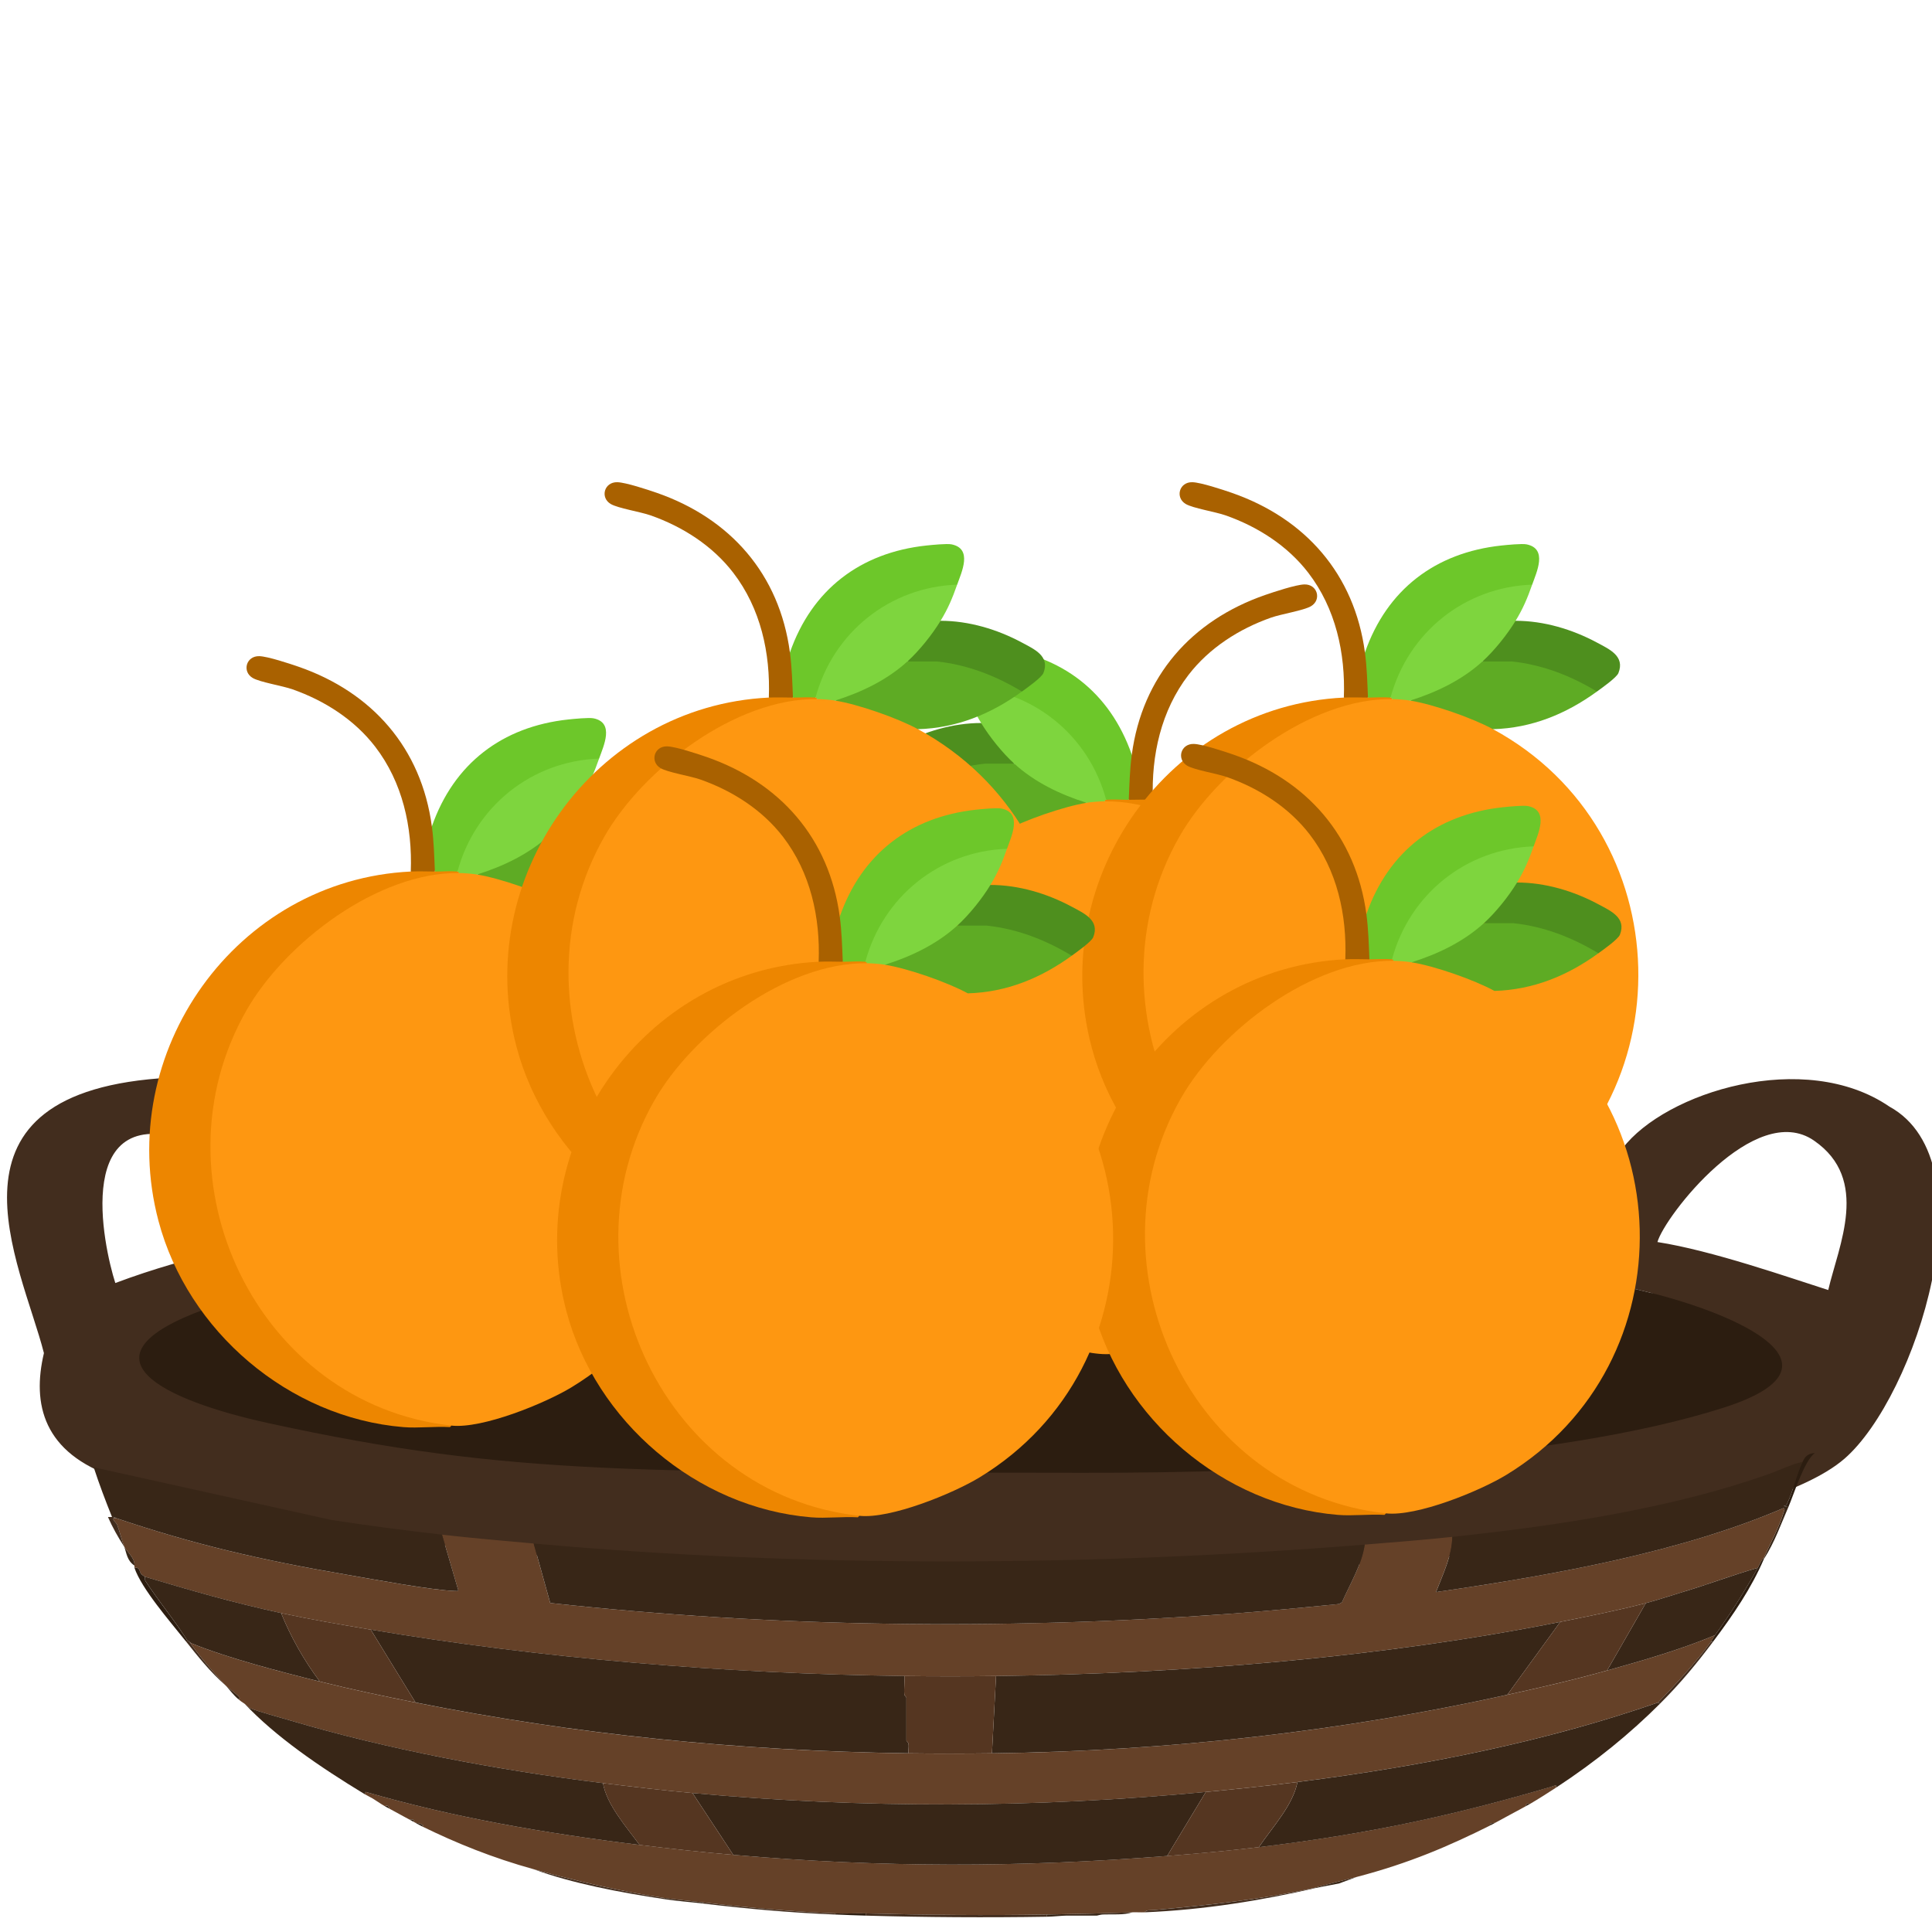 <?xml version="1.0" encoding="UTF-8"?>
<svg id="Ebene_1" xmlns="http://www.w3.org/2000/svg" version="1.1" viewBox="0 0 1024 1024">
  <!-- Generator: Adobe Illustrator 29.5.1, SVG Export Plug-In . SVG Version: 2.1.0 Build 141)  -->
  <defs>
    <style>
      .st0 {
        fill: #ed8600;
      }

      .st1 {
        fill: #654128;
      }

      .st2 {
        fill: #a96100;
      }

      .st3 {
        fill: #fe9711;
      }

      .st4 {
        fill: #4e8f1e;
      }

      .st5 {
        fill: #422d1e;
      }

      .st6 {
        fill: #382617;
      }

      .st7 {
        fill: #5eab24;
      }

      .st8 {
        fill: #6dc72a;
      }

      .st9 {
        fill: #2c1d10;
      }

      .st10 {
        fill: #553621;
      }

      .st11 {
        fill: #7ed53e;
      }
    </style>
  </defs>
  <g>
    <path class="st5" d="M90.26,571.18c63.94,5.94,85.73,42.71,106.88,69.65.15,2.61,1.62,6.23,7.73,5.75,189.22-23.88,392.03-23.1,577.39-4.58,73.45,13.99,43.32-.61,77.74-33.36,22.69-29.78,96.5-52.87,141.43-22.12,54.05,29.65,14.01,153.74-23.76,186.57-86.92,75.54-687.28,87.2-916.56,9.96-38.29-12.9-44.2-38.88-37.83-65.88-12.03-47.31-61.89-139.12,66.97-145.99h.01ZM961.47,604.54c-31.32-21.62-79.28,40.33-82.99,53.77,29.01,4.49,70.04,18.93,90.52,25.43,5.53-23.69,22.3-58.64-7.53-79.19h0ZM103.22,605.71c-65.82-24.82-48.31,55.03-42.1,74.32,83.16-31.26,125.33-14.07,42.1-74.32ZM488.4,652.11c-92.95-5.55-568.55,29.68-346.62,98.6,93.91,44.7,1027.12,45.81,733.01-65.53-109.17-27.23-267.16-34.2-386.39-33.07h0Z"/>
    <path class="st1" d="M934.91,825.7c-1.72,1.61-2.26,3.51-3.24,5.27-13.78,3.99-26.6,8.89-40.3,12.98-6.19,1.84-12.99,4.16-19.08,5.75-14.12,3.7-30.44,6.98-45.34,9.95-94.08,18.77-199,27.44-299.04,28.68-15.91.2-32.68.2-48.58,0-94.82-1.21-192.16-9.25-282.85-24.58-15.87-2.68-32.07-5.45-47.5-8.78-24.93-5.37-48.91-12.27-72.33-19.31-.17-.25-1.44-.82-1.94-1.56-.96-1.41-.52-3.57-3.46-3.13-.12-.36.08-.79,0-1.17v-.59c.01-3.34-3.44-6.33-5.4-9.36-1.46-3.84-2.3-7.9-3.77-11.71-.48-1.26-2.96-2.71-1.63-3.5h1.08c40.62,13.76,76.47,22.17,122.24,30,13.62,2.33,44.81,8.22,57.51,8.63.7.02,1.77.17,1.63-.31l-8.65-29.55c16.01,1.84,32.43,3.23,48.58,4.68l8.78,31.53c117.4,12.91,239.92,14.44,358.66,5.85,19.87-1.44,39.64-3.32,59.34-5.29l1.61-.88c4.47-10.13,10.62-20.15,12.07-30.62,15.54-1.25,30.93-2.45,46.42-4.1-.12,9.91-4.9,19.62-8.63,29.26,65.25-9.42,130.55-21.54,184.07-44.47,1.2.2.4,1.35.25,1.89-2.04,7.5-7.22,16.81-10.52,24.44h.02Z"/>
    <path class="st1" d="M906.85,870.18c-8.13,10.99-17.83,21.78-28.07,32.19-58.72,20.41-123.22,33.56-191.08,42.14-16.17,2.04-32.22,3.71-48.58,5.27-89.95,8.57-181.92,8.85-272.05.59-15.68-1.44-31.97-3.36-47.5-5.27-56.12-6.9-114.75-18.08-165.2-33.05-5.28-1.57-17.91-4.98-21.89-6.7-1.01-.44-1.71-1.57-2.92-2.38-1.4-.94-1.93-1.24-3.24-2.34,1.81-.18-.22-1.88-.66-2.27-1.79-1.57-4.03-3.18-5.81-4.75-1.52-1.64-3.35-3.52-4.88-5.26-5.22-5.95-10.37-12-14.55-18.15.48.33.79.68,1.44.95,18.7,7.6,46.25,14.82,67.65,20.12,16.94,4.19,33.27,7.64,50.74,11.12,84.83,16.89,170.53,25.64,261.26,26.92,14.45.2,29.8.18,44.26,0,94.58-1.21,186.12-11.79,273.13-31.02,19.02-4.2,34.53-7.72,52.9-12.88,19.81-5.56,39.52-11.28,57.22-18.73-.81,1.12-1.33,2.39-2.16,3.51h-.01Z"/>
    <path class="st1" d="M824.8,947.43c-4.54,2.97-9.2,5.94-14.03,8.78-1.3-.89-2.1.26-2.16,1.17-2.15,1.24-4.31,2.32-6.48,3.51-1.39.76-2.91,1.6-4.32,2.34-1.83.97-3.48,1.95-5.4,2.93-1.67.03-3.8.46-2.16,1.17-22.31,11.14-43.23,20.18-71.25,27.51-7.52,1.97-15.28,3.74-22.67,5.85-27.77,6.06-55.41,9.01-84.77,11.69-1.89.17-4.07-.26-4.83,1.18-2.14.09-4.34-.08-6.48,0-15.04.59-30.26.91-45.34,1.17-32.12.56-64.04.23-96.08-.59-5.34-.13-10.89.22-16.19,0-22.97-.94-47.49-3.15-70.17-5.85-6.46-.77-14.32-1.41-20.51-2.34-23.62-3.54-47.32-9.2-69.09-15.22s-41.05-13.83-59.38-22.82l1.06-.29c-1.14-.78-2.35-1.43-4.3-1.47-.37-.19-.71-.4-1.08-.59.37-1.12-.11-1.36-2.16-1.17-2.26-1.17-4.29-2.32-6.48-3.51l-1.08-.59c-1.08-.59-2.15-1.15-3.24-1.76.12-.81-.79-2.07-2.16-1.17-2.62-1.49-4.53-2.94-6.48-4.1l-3.24-1.76c-.34-.2-.74-.38-1.08-.59l.55-1.18c46.06,13.4,94.32,21.83,145.19,28.1,16.6,2.05,32.82,3.81,49.66,5.27,78.33,6.8,151.57,6.77,229.95.59,16.43-1.3,32.37-2.73,48.58-4.68,58.49-7.05,102.9-16.7,155.16-32.06,1.87-.55,2.74-1.45,2.45.45v.03Z"/>
    <path class="st6" d="M878.78,902.37l1.08.59c-15.83,15.8-33.92,30.64-55.06,44.48.29-1.91-.59-1-2.45-.45-52.27,15.36-96.68,25-155.16,32.06,7.77-11.31,18.1-22.32,20.51-34.53,67.87-8.58,132.36-21.73,191.08-42.14h0Z"/>
    <path class="st6" d="M129.56,902.95c1.21.81,1.9,1.94,2.92,2.38,3.98,1.72,16.61,5.14,21.89,6.7,50.45,14.97,109.08,26.16,165.2,33.05,2.16,11.55,11.6,22.15,19.43,32.77-50.87-6.27-99.13-14.7-145.19-28.1l-.55,1.18c-24.17-14.69-47.09-30.4-63.69-47.99h-.01Z"/>
    <path class="st6" d="M955.43,774.78c-3.46,7.08-4.84,15.31-8.44,22.62-.26.52-.66.77-1.68.82l2.56.55c-4.01,9.19-7.22,18.59-12.95,27.51.08-.18-.08-.4,0-.59,3.3-7.63,8.48-16.94,10.52-24.44.15-.54.94-1.69-.25-1.89-53.52,22.93-118.82,35.06-184.07,44.47,3.73-9.64,8.51-19.35,8.63-29.26,58.55-6.22,116.93-15.38,167.24-33.12,6.13-2.16,11.71-5.08,18.44-6.68h0Z"/>
    <path class="st5" d="M554.91,1014.74v1.17c-31.66.51-64.58.31-96.08-.59v-1.17c32.04.81,63.96,1.14,96.08.59Z"/>
    <path class="st9" d="M934.91,826.28c-6.64,15.43-15.98,29.25-26.99,43.89h-1.08c.83-1.12,1.35-2.39,2.16-3.51,8.45-11.7,15.95-23.63,22.67-35.7.98-1.76,1.52-3.66,3.24-5.27-.08.18.08.4,0,.59h0Z"/>
    <path class="st9" d="M71.26,830.97c2.94-.44,2.5,1.72,3.46,3.13.5.74,1.77,1.31,1.94,1.56.32.48-.06,1.55.46,2.36,6.91,10.65,15.57,20.9,22.21,31.59h-1.08c-8.5-10.66-23.21-27.58-26.99-38.63h0Z"/>
    <path class="st5" d="M442.63,1014.15v.59c-24.54-1.02-46.45-3.01-70.17-5.85v-.59c22.68,2.7,47.2,4.91,70.17,5.85Z"/>
    <path class="st9" d="M818.22,642.46"/>
    <path class="st9" d="M819.3,643.63"/>
    <path class="st9" d="M961.9,770.1c-5.75,4.33-11.2,22.19-14.03,28.68l-2.56-.55c1.02-.05,1.42-.3,1.68-.82,3.6-7.31,4.98-15.54,8.44-22.62.95-1.94,2-4.33,6.48-4.68h0Z"/>
    <path class="st5" d="M697.41,1000.69c-28.87,6.58-59.09,11.57-90.68,12.88.76-1.44,2.95-1.01,4.83-1.18,29.35-2.68,57-5.63,84.77-11.69h1.08,0Z"/>
    <path class="st6" d="M600.25,1013.56c-4.71,1.58-10.61.93-15.7,1.15-1.38.06-2.83.61-3.19.61h-16.19c-2.11,0-6.87.53-10.26.59v-1.17c15.09-.26,30.3-.58,45.34-1.17h0Z"/>
    <path class="st5" d="M59.38,804.05c.39.03.84-.06,1.08,0v.59c-1.32.79,1.15,2.25,1.63,3.5,1.47,3.81,2.31,7.87,3.77,11.71-3.29-5.1-6.3-10.46-8.64-15.8.71.03,1.46-.05,2.16,0h0Z"/>
    <path class="st5" d="M351.95,1005.96v.59c-23.71-3.57-48.71-8.35-69.09-15.8,21.78,6.02,45.47,11.68,69.09,15.22h0Z"/>
    <path class="st5" d="M907.93,870.18c-8.62,11.47-17.14,21.87-28.07,32.77l-1.08-.59c10.24-10.41,19.94-21.19,28.07-32.19h1.08Z"/>
    <path class="st6" d="M372.46,1008.3v.59c-6.97-.83-13.14-1.23-20.51-2.34v-.59c6.19.93,14.05,1.57,20.51,2.34Z"/>
    <path class="st6" d="M71.26,829.21v.59c-4.03-2.72-4.17-6.72-5.4-9.95,1.96,3.03,5.41,6.02,5.4,9.36Z"/>
    <path class="st9" d="M458.82,1014.15v1.17c-5.38-.15-10.82-.36-16.19-.59v-.59c5.3.22,10.86-.13,16.19,0h0Z"/>
    <path class="st5" d="M100.41,870.18c4.19,6.15,9.33,12.21,14.55,18.15,1.53,1.74,3.36,3.61,4.88,5.26-8.64-7.61-14.98-15.7-21.59-24h1.08c.64.06.76.36,1.08.59h0Z"/>
    <path class="st6" d="M719,994.84l-9.29,3.45c-3.95.84-8.43,1.52-12.3,2.4h-1.08c7.39-2.11,15.15-3.89,22.67-5.85h0Z"/>
    <path class="st6" d="M126.32,900.61c-2.8-2.37-4.37-4.74-6.48-7.02,1.78,1.57,4.02,3.17,5.81,4.75.45.39,2.47,2.1.66,2.27h.01Z"/>
    <path class="st6" d="M223.48,967.92c-1.14-.56-2.14-1.2-3.24-1.76,1.95.03,3.16.69,4.3,1.47l-1.06.29h0Z"/>
    <path class="st6" d="M217,964.4c2.05-.19,2.53.05,2.16,1.17-.77-.39-1.43-.79-2.16-1.17Z"/>
    <path class="st6" d="M206.2,958.55c-.71-.4-1.46-.77-2.16-1.17,1.37-.9,2.28.36,2.16,1.17Z"/>
    <path class="st6" d="M792.41,966.16c-.74.38-1.41.8-2.16,1.17-1.64-.71.49-1.14,2.16-1.17Z"/>
    <path class="st6" d="M810.76,956.21c-.69.4-1.46.77-2.16,1.17.06-.91.86-2.06,2.16-1.17Z"/>
    <path class="st6" d="M197.57,953.28c-.91-.54-2.07-1.05-3.24-1.76l3.24,1.76Z"/>
    <path class="st6" d="M210.52,960.89c-.36-.2-.72-.39-1.08-.59l1.08.59Z"/>
    <path class="st6" d="M797.81,963.23c1.41-.74,2.93-1.58,4.32-2.34l-4.32,2.34Z"/>
    <path class="st9" d="M478.89,650.04c119.24-1.12,286.77,7.9,395.91,35.14,44.95,11.22,108.91,38.62,38.28,61.07-89.28,28.37-237.17,34.58-339.68,34.36-233.27-.49-301.28,1.98-430.7-26.22-55.7-12.13-104.21-34.91-34.07-60.49,93.36-34.05,259.48-42.82,370.26-43.86h0Z"/>
    <path class="st6" d="M723.32,818.68c-1.45,10.47-7.6,20.49-12.07,30.62l-1.61.88c-19.7,1.97-39.47,3.85-59.34,5.29-118.74,8.6-241.26,7.06-358.66-5.85l-8.78-31.53c143.75,12.97,296.52,12.16,440.46.59h0Z"/>
    <path class="st6" d="M175.74,805.63c19.1,2.94,39.12,5.54,58.53,7.77l8.65,29.55c.13.48-.93.33-1.63.31-12.69-.42-43.89-6.3-57.51-8.63-45.78-7.83-81.63-16.24-122.24-30-.32-.11-.59-.46-1.08-.59-.23-.06-.69.03-1.08,0-3.53-8.75-6.83-17.51-9.72-26.34"/>
    <path class="st6" d="M798.89,898.27c-87.01,19.23-178.55,29.81-273.13,31.02l2.16-40.97c100.04-1.23,204.96-9.9,299.04-28.68l-28.07,38.63h0Z"/>
    <path class="st6" d="M479.34,888.32c.23,3.21-.3,6.47-.04,9.68.06.77,1.12,1.52,1.12,1.73v22.82c0,.19,1,.98,1.12,1.73.26,1.65-.23,3.35-.04,5-90.73-1.28-176.42-10.03-261.26-26.92l-23.75-38.63c90.68,15.33,188.02,23.37,282.85,24.58h0Z"/>
    <path class="st6" d="M148.99,854.96c5.01,12.37,11.79,24.57,20.51,36.29-21.4-5.3-48.95-12.52-67.65-20.12-.66-.27-.97-.62-1.44-.95-.32-.22-.44-.53-1.08-.59-6.64-10.69-15.29-20.94-22.21-31.59-.53-.81-.14-1.88-.46-2.36,23.42,7.04,47.4,13.94,72.33,19.31h0Z"/>
    <path class="st10" d="M527.92,888.32l-2.16,40.97c-14.46.18-29.81.2-44.26,0-.19-1.65.29-3.35.04-5-.12-.75-1.12-1.54-1.12-1.73v-22.82c0-.21-1.06-.97-1.12-1.73-.26-3.21.27-6.47.04-9.68,15.9.2,32.67.2,48.58,0h0Z"/>
    <path class="st6" d="M931.68,830.97c-6.72,12.07-14.22,24-22.67,35.7-17.7,7.45-37.41,13.17-57.22,18.73l20.51-35.7c6.09-1.59,12.89-3.91,19.08-5.75,13.7-4.08,26.52-8.99,40.3-12.98h0Z"/>
    <path class="st10" d="M196.49,863.74l23.75,38.63c-17.47-3.48-33.8-6.93-50.74-11.12-8.72-11.72-15.5-23.92-20.51-36.29,15.44,3.33,31.64,6.1,47.5,8.78h0Z"/>
    <path class="st10" d="M872.3,849.69l-20.51,35.7c-18.37,5.16-33.88,8.67-52.9,12.88l28.07-38.63c14.9-2.97,31.22-6.25,45.34-9.95Z"/>
    <path class="st9" d="M61.54,804.63h-1.08v-.59c.49.12.76.48,1.08.59Z"/>
    <path class="st9" d="M71.26,829.8v-.59.59Z"/>
    <path class="st6" d="M639.11,949.77l-20.51,33.94c-78.38,6.19-151.62,6.21-229.95-.59l-21.59-32.77c90.13,8.27,182.1,7.98,272.05-.59h0Z"/>
    <path class="st10" d="M687.69,944.51c-2.41,12.21-12.74,23.22-20.51,34.53-16.21,1.95-32.15,3.38-48.58,4.68l20.51-33.94c16.36-1.56,32.41-3.22,48.58-5.27h0Z"/>
    <path class="st10" d="M367.06,950.36l21.59,32.77c-16.84-1.46-33.06-3.22-49.66-5.27-7.83-10.62-17.27-21.23-19.43-32.77,15.53,1.91,31.82,3.83,47.5,5.27Z"/>
  </g>
  <g>
    <path class="st0" d="M611.03,423.91c92.68,4.47,157.4,95.78,133.75,185.15-15.45,58.42-69.02,104.3-129.75,109.32-7.95.66-16.71-.48-24.75,0l-.8-.8,3.4-2.02c111.72-15.3,162.63-157.2,86.68-240.56-23.22-25.48-56.3-46.87-91.4-48.68l-2.68-1.61c-.89-1.54-.39-2.04.8-.8,1.85-2.79,9.91-2.5,11.98,0,3.4-2.48,9.51-2.6,12.78,0h0Z"/>
    <path class="st3" d="M585.48,424.71c42.94-.54,92.17,36.86,112.72,72.88,51.02,89.44-5.66,208.75-108.72,219.99-16.32,1.78-49.59-11.75-63.81-20.42-97.14-59.22-93.38-202.39,6.32-256.5.04-.46.09-.91.24-1.33,1.05-3.07,32.02-13.44,37.17-14.13l6.51.3c.61-2.72,8.5-3.36,9.58-.8h0Z"/>
    <path class="st8" d="M511.23,364.06c-2.33-6.64-8.35-19.08,2.98-21.36,2.42-.49,10.48.31,13.38.62,35.04,3.77,60.66,23.41,72.27,56.65.6,1.19,1.16,2.46,1.16,3.82.05,6.27-.41,14.61-2.75,20.12-3.81.01-8.3-.35-11.98,0l-2.29-2.2c-9.35-31.27-37.46-53.84-70.09-55.92l-2.67-1.74h-.01Z"/>
    <path class="st11" d="M511.24,364.05c35.8,1.25,65.79,25.42,75.05,59.85-.36.04-.72.43-.8.8-2.81.04-6.84.35-9.58.8-8.12.94-35.49-12.81-37.88-18.93-.22-.58-.35-1.19-.44-1.82-6.79-2.74-14.21-12.41-17.84-18.97l.27-2.58c-3.98-6.54-6.26-11.97-8.78-19.15h0Z"/>
    <path class="st7" d="M476.9,420.71c.26-.63.54-1.23.91-1.78,3.05-4.48,22.79-11.27,29.01-12.96,9.37-2.54,21.8-4.59,30.76-1.22,10.88,9.9,24.38,16.35,38.33,20.75-12.32,2-32.9,9.19-43.91,15.16-20.47-.56-38.76-8.07-55.09-19.95h-.01Z"/>
    <path class="st2" d="M599.88,399.97c5.55-41.52,31.62-71.07,70.65-84.61,4.71-1.63,16.33-5.48,20.81-5.6,6.98-.18,9.25,8.16,3.5,11.55-3.81,2.25-15.68,4.12-21.12,6.03-16.97,5.96-32.81,16.09-43.82,30.42-14.51,18.89-19.74,42.55-18.85,66.15-4.21-.2-8.56-.01-12.78,0,.33-7.96.55-16.04,1.6-23.94h.01Z"/>
    <path class="st4" d="M520.01,383.2c4.49,7.36,11.21,15.76,17.57,21.56h-15.56c-16.31,1.74-31.21,7.57-45.12,15.95-2.52-1.83-10.41-7.4-11.37-9.78-3.62-8.99,4.81-12.65,11.36-16.17,13.06-7.02,28.18-11.55,43.13-11.55h-.01Z"/>
  </g>
  <g>
    <path class="st0" d="M217.73,461.93c3.27-2.6,9.38-2.48,12.78,0,2.07-2.5,10.13-2.79,11.98,0,1.19-1.24,1.69-.74.8.8l-2.68,1.61c-35.1,1.81-68.18,23.2-91.4,48.68-75.95,83.36-25.04,225.26,86.68,240.56l3.4,2.02-.8.8c-8.04-.48-16.8.66-24.75,0-60.73-5.02-114.3-50.9-129.75-109.32-23.65-89.37,41.07-180.68,133.75-185.15h0Z"/>
    <path class="st3" d="M243.28,462.72c1.08-2.56,8.97-1.92,9.58.8l6.51-.3c5.15.69,36.12,11.06,37.17,14.13.15.42.2.87.24,1.33,99.7,54.11,103.46,197.28,6.32,256.5-14.22,8.67-47.49,22.2-63.81,20.42-103.06-11.24-159.74-130.55-108.72-219.99,20.55-36.02,69.78-73.42,112.72-72.88h0Z"/>
    <path class="st8" d="M317.53,402.07l-2.67,1.74c-32.63,2.08-60.74,24.65-70.09,55.92l-2.29,2.2c-3.68-.35-8.17.01-11.98,0-2.34-5.51-2.8-13.85-2.75-20.12,0-1.36.56-2.63,1.16-3.82,11.61-33.24,37.23-52.88,72.27-56.65,2.9-.31,10.96-1.11,13.38-.62,11.33,2.28,5.31,14.72,2.98,21.36h-.01Z"/>
    <path class="st11" d="M317.53,402.07c-2.52,7.18-4.8,12.61-8.78,19.15l.27,2.58c-3.63,6.56-11.05,16.23-17.84,18.97-.09.63-.22,1.24-.44,1.82-2.39,6.12-29.76,19.87-37.88,18.93-2.74-.45-6.77-.76-9.58-.8-.08-.37-.44-.76-.8-.8,9.26-34.43,39.25-58.6,75.05-59.85h0Z"/>
    <path class="st7" d="M351.86,458.73c-16.33,11.88-34.62,19.39-55.09,19.95-11.01-5.97-31.59-13.16-43.91-15.16,13.95-4.4,27.45-10.85,38.33-20.75,8.96-3.37,21.39-1.32,30.76,1.22,6.22,1.69,25.96,8.48,29.01,12.96.37.55.65,1.15.91,1.78h-.01Z"/>
    <path class="st2" d="M228.9,437.99c1.05,7.9,1.27,15.98,1.6,23.94-4.22-.01-8.57-.2-12.78,0,.89-23.6-4.34-47.26-18.85-66.15-11.01-14.33-26.85-24.46-43.82-30.42-5.44-1.91-17.31-3.78-21.12-6.03-5.75-3.39-3.48-11.73,3.5-11.55,4.48.12,16.1,3.97,20.81,5.6,39.03,13.54,65.1,43.09,70.65,84.61h.01Z"/>
    <path class="st4" d="M308.75,421.23c14.95,0,30.07,4.53,43.13,11.55,6.55,3.52,14.98,7.18,11.36,16.17-.96,2.38-8.85,7.95-11.37,9.78-13.91-8.38-28.81-14.21-45.12-15.95h-15.56c6.36-5.8,13.08-14.2,17.57-21.56h-.01Z"/>
  </g>
  <g>
    <path class="st0" d="M712.28,369.73c3.27-2.6,9.38-2.48,12.78,0,2.07-2.5,10.13-2.79,11.98,0,1.19-1.24,1.69-.74.8.8l-2.68,1.61c-35.1,1.81-68.18,23.2-91.4,48.68-75.95,83.36-25.04,225.26,86.68,240.56l3.4,2.02-.8.8c-8.04-.48-16.8.66-24.75,0-60.73-5.02-114.3-50.9-129.75-109.32-23.65-89.37,41.07-180.68,133.75-185.15h0Z"/>
    <path class="st3" d="M737.83,370.52c1.08-2.56,8.97-1.92,9.58.8l6.51-.3c5.15.69,36.12,11.06,37.17,14.13.15.42.2.87.24,1.33,99.7,54.11,103.46,197.28,6.32,256.5-14.22,8.67-47.49,22.2-63.81,20.42-103.06-11.24-159.74-130.55-108.72-219.99,20.55-36.02,69.78-73.42,112.72-72.88h0Z"/>
    <path class="st8" d="M812.08,309.87l-2.67,1.74c-32.63,2.08-60.74,24.65-70.09,55.92l-2.29,2.2c-3.68-.35-8.17.01-11.98,0-2.34-5.51-2.8-13.85-2.75-20.12,0-1.36.56-2.63,1.16-3.82,11.61-33.24,37.23-52.88,72.27-56.65,2.9-.31,10.96-1.11,13.38-.62,11.33,2.28,5.31,14.72,2.98,21.36h-.01Z"/>
    <path class="st11" d="M812.08,309.87c-2.52,7.18-4.8,12.61-8.78,19.15l.27,2.58c-3.63,6.56-11.05,16.23-17.84,18.97-.09.63-.22,1.24-.44,1.82-2.39,6.12-29.76,19.87-37.88,18.93-2.74-.45-6.77-.76-9.58-.8-.08-.37-.44-.76-.8-.8,9.26-34.43,39.25-58.6,75.05-59.85h0Z"/>
    <path class="st7" d="M846.41,366.53c-16.33,11.88-34.62,19.39-55.09,19.95-11.01-5.97-31.59-13.16-43.91-15.16,13.95-4.4,27.45-10.85,38.33-20.75,8.96-3.37,21.39-1.32,30.76,1.22,6.22,1.69,25.96,8.48,29.01,12.96.37.55.65,1.15.91,1.78h-.01Z"/>
    <path class="st2" d="M723.45,345.79c1.05,7.9,1.27,15.98,1.6,23.94-4.22-.01-8.57-.2-12.78,0,.89-23.6-4.34-47.26-18.85-66.15-11.01-14.33-26.85-24.46-43.82-30.42-5.44-1.91-17.31-3.78-21.12-6.03-5.75-3.39-3.48-11.73,3.5-11.55,4.48.12,16.1,3.97,20.81,5.6,39.03,13.54,65.1,43.09,70.65,84.61h.01Z"/>
    <path class="st4" d="M803.3,329.03c14.95,0,30.07,4.53,43.13,11.55,6.55,3.52,14.98,7.18,11.36,16.17-.96,2.38-8.85,7.95-11.37,9.78-13.91-8.38-28.81-14.21-45.12-15.95h-15.56c6.36-5.8,13.08-14.2,17.57-21.56h-.01Z"/>
  </g>
  <g>
    <path class="st0" d="M407.51,369.73c3.27-2.6,9.38-2.48,12.78,0,2.07-2.5,10.13-2.79,11.98,0,1.19-1.24,1.69-.74.8.8l-2.68,1.61c-35.1,1.81-68.18,23.2-91.4,48.68-75.95,83.36-25.04,225.26,86.68,240.56l3.4,2.02-.8.8c-8.04-.48-16.8.66-24.75,0-60.73-5.02-114.3-50.9-129.75-109.32-23.65-89.37,41.07-180.68,133.75-185.15h0Z"/>
    <path class="st3" d="M433.06,370.52c1.08-2.56,8.97-1.92,9.58.8l6.51-.3c5.15.69,36.12,11.06,37.17,14.13.15.42.2.87.24,1.33,99.7,54.11,103.46,197.28,6.32,256.5-14.22,8.67-47.49,22.2-63.81,20.42-103.06-11.24-159.74-130.55-108.72-219.99,20.55-36.02,69.78-73.42,112.72-72.88h0Z"/>
    <path class="st8" d="M507.31,309.87l-2.67,1.74c-32.63,2.08-60.74,24.65-70.09,55.92l-2.29,2.2c-3.68-.35-8.17.01-11.98,0-2.34-5.51-2.8-13.85-2.75-20.12,0-1.36.56-2.63,1.16-3.82,11.61-33.24,37.23-52.88,72.27-56.65,2.9-.31,10.96-1.11,13.38-.62,11.33,2.28,5.31,14.72,2.98,21.36h-.01Z"/>
    <path class="st11" d="M507.31,309.87c-2.52,7.18-4.8,12.61-8.78,19.15l.27,2.58c-3.63,6.56-11.05,16.23-17.84,18.97-.09.63-.22,1.24-.44,1.82-2.39,6.12-29.76,19.87-37.88,18.93-2.74-.45-6.77-.76-9.58-.8-.08-.37-.44-.76-.8-.8,9.26-34.43,39.25-58.6,75.05-59.85h0Z"/>
    <path class="st7" d="M541.63,366.53c-16.33,11.88-34.62,19.39-55.09,19.95-11.01-5.97-31.59-13.16-43.91-15.16,13.95-4.4,27.45-10.85,38.33-20.75,8.96-3.37,21.39-1.32,30.76,1.22,6.22,1.69,25.96,8.48,29.01,12.96.37.55.65,1.15.91,1.78h-.01Z"/>
    <path class="st2" d="M418.68,345.79c1.05,7.9,1.27,15.98,1.6,23.94-4.22-.01-8.57-.2-12.78,0,.89-23.6-4.34-47.26-18.85-66.15-11.01-14.33-26.85-24.46-43.82-30.42-5.44-1.91-17.31-3.78-21.12-6.03-5.75-3.39-3.48-11.73,3.5-11.55,4.48.12,16.1,3.97,20.81,5.6,39.03,13.54,65.1,43.09,70.65,84.61h.01Z"/>
    <path class="st4" d="M498.53,329.03c14.95,0,30.07,4.53,43.13,11.55,6.55,3.52,14.98,7.18,11.36,16.17-.96,2.38-8.85,7.95-11.37,9.78-13.91-8.38-28.81-14.21-45.12-15.95h-15.56c6.36-5.8,13.08-14.2,17.57-21.56h-.01Z"/>
  </g>
  <g>
    <path class="st0" d="M713.05,508.45c3.27-2.6,9.38-2.48,12.78,0,2.07-2.5,10.13-2.79,11.98,0,1.19-1.24,1.69-.74.8.8l-2.68,1.61c-35.1,1.81-68.18,23.2-91.4,48.68-75.95,83.36-25.04,225.26,86.68,240.56l3.4,2.02-.8.8c-8.04-.48-16.8.66-24.75,0-60.73-5.02-114.3-50.9-129.75-109.32-23.65-89.37,41.07-180.68,133.75-185.15h0Z"/>
    <path class="st3" d="M738.6,509.24c1.08-2.56,8.97-1.92,9.58.8l6.51-.3c5.15.69,36.12,11.06,37.17,14.13.15.42.2.87.24,1.33,99.7,54.11,103.46,197.28,6.32,256.5-14.22,8.67-47.49,22.2-63.81,20.42-103.06-11.24-159.74-130.55-108.72-219.99,20.55-36.02,69.78-73.42,112.72-72.88h0Z"/>
    <path class="st8" d="M812.85,448.59l-2.67,1.74c-32.63,2.08-60.74,24.65-70.09,55.92l-2.29,2.2c-3.68-.35-8.17.01-11.98,0-2.34-5.51-2.8-13.85-2.75-20.12,0-1.36.56-2.63,1.16-3.82,11.61-33.24,37.23-52.88,72.27-56.65,2.9-.31,10.96-1.11,13.38-.62,11.33,2.28,5.31,14.72,2.98,21.36h-.01Z"/>
    <path class="st11" d="M812.85,448.59c-2.52,7.18-4.8,12.61-8.78,19.15l.27,2.58c-3.63,6.56-11.05,16.23-17.84,18.97-.09.63-.22,1.24-.44,1.82-2.39,6.12-29.76,19.87-37.88,18.93-2.74-.45-6.77-.76-9.58-.8-.08-.37-.44-.76-.8-.8,9.26-34.43,39.25-58.6,75.05-59.85h0Z"/>
    <path class="st7" d="M847.18,505.25c-16.33,11.88-34.62,19.39-55.09,19.95-11.01-5.97-31.59-13.16-43.91-15.16,13.95-4.4,27.45-10.85,38.33-20.75,8.96-3.37,21.39-1.32,30.76,1.22,6.22,1.69,25.96,8.48,29.01,12.96.37.55.65,1.15.91,1.78h-.01Z"/>
    <path class="st2" d="M724.22,484.51c1.05,7.9,1.27,15.98,1.6,23.94-4.22-.01-8.57-.2-12.78,0,.89-23.6-4.34-47.26-18.85-66.15-11.01-14.33-26.85-24.46-43.82-30.42-5.44-1.91-17.31-3.78-21.12-6.03-5.75-3.39-3.48-11.73,3.5-11.55,4.48.12,16.1,3.97,20.81,5.6,39.03,13.54,65.1,43.09,70.65,84.61h.01Z"/>
    <path class="st4" d="M804.07,467.75c14.95,0,30.07,4.53,43.13,11.55,6.55,3.52,14.98,7.18,11.36,16.17-.96,2.38-8.85,7.95-11.37,9.78-13.91-8.38-28.81-14.21-45.12-15.95h-15.56c6.36-5.8,13.08-14.2,17.57-21.56h-.01Z"/>
  </g>
  <g>
    <path class="st0" d="M433.92,509.74c3.27-2.6,9.38-2.48,12.78,0,2.07-2.5,10.13-2.79,11.98,0,1.19-1.24,1.69-.74.8.8l-2.68,1.61c-35.1,1.81-68.18,23.2-91.4,48.68-75.95,83.36-25.04,225.26,86.68,240.56l3.4,2.02-.8.8c-8.04-.48-16.8.66-24.75,0-60.73-5.02-114.3-50.9-129.75-109.32-23.65-89.37,41.07-180.68,133.75-185.15h0Z"/>
    <path class="st3" d="M459.47,510.53c1.08-2.56,8.97-1.92,9.58.8l6.51-.3c5.15.69,36.12,11.06,37.17,14.13.15.42.2.87.24,1.33,99.7,54.11,103.46,197.28,6.32,256.5-14.22,8.67-47.49,22.2-63.81,20.42-103.06-11.24-159.74-130.55-108.72-219.99,20.55-36.02,69.78-73.42,112.72-72.88h0Z"/>
    <path class="st8" d="M533.72,449.88l-2.67,1.74c-32.63,2.08-60.74,24.65-70.09,55.92l-2.29,2.2c-3.68-.35-8.17.01-11.98,0-2.34-5.51-2.8-13.85-2.75-20.12,0-1.36.56-2.63,1.16-3.82,11.61-33.24,37.23-52.88,72.27-56.65,2.9-.31,10.96-1.11,13.38-.62,11.33,2.28,5.31,14.72,2.98,21.36h-.01Z"/>
    <path class="st11" d="M533.72,449.88c-2.52,7.18-4.8,12.61-8.78,19.15l.27,2.58c-3.63,6.56-11.05,16.23-17.84,18.97-.09.63-.22,1.24-.44,1.82-2.39,6.12-29.76,19.87-37.88,18.93-2.74-.45-6.77-.76-9.58-.8-.08-.37-.44-.76-.8-.8,9.26-34.43,39.25-58.6,75.05-59.85h0Z"/>
    <path class="st7" d="M568.05,506.54c-16.33,11.88-34.62,19.39-55.09,19.95-11.01-5.97-31.59-13.16-43.91-15.16,13.95-4.4,27.45-10.85,38.33-20.75,8.96-3.37,21.39-1.32,30.76,1.22,6.22,1.69,25.96,8.48,29.01,12.96.37.55.65,1.15.91,1.78h-.01Z"/>
    <path class="st2" d="M445.09,485.8c1.05,7.9,1.27,15.98,1.6,23.94-4.22-.01-8.57-.2-12.78,0,.89-23.6-4.34-47.26-18.85-66.15-11.01-14.33-26.85-24.46-43.82-30.42-5.44-1.91-17.31-3.78-21.12-6.03-5.75-3.39-3.48-11.73,3.5-11.55,4.48.12,16.1,3.97,20.81,5.6,39.03,13.54,65.1,43.09,70.65,84.61h.01Z"/>
    <path class="st4" d="M524.94,469.04c14.95,0,30.07,4.53,43.13,11.55,6.55,3.52,14.98,7.18,11.36,16.17-.96,2.38-8.85,7.95-11.37,9.78-13.91-8.38-28.81-14.21-45.12-15.95h-15.56c6.36-5.8,13.08-14.2,17.57-21.56h-.01Z"/>
  </g>
</svg>